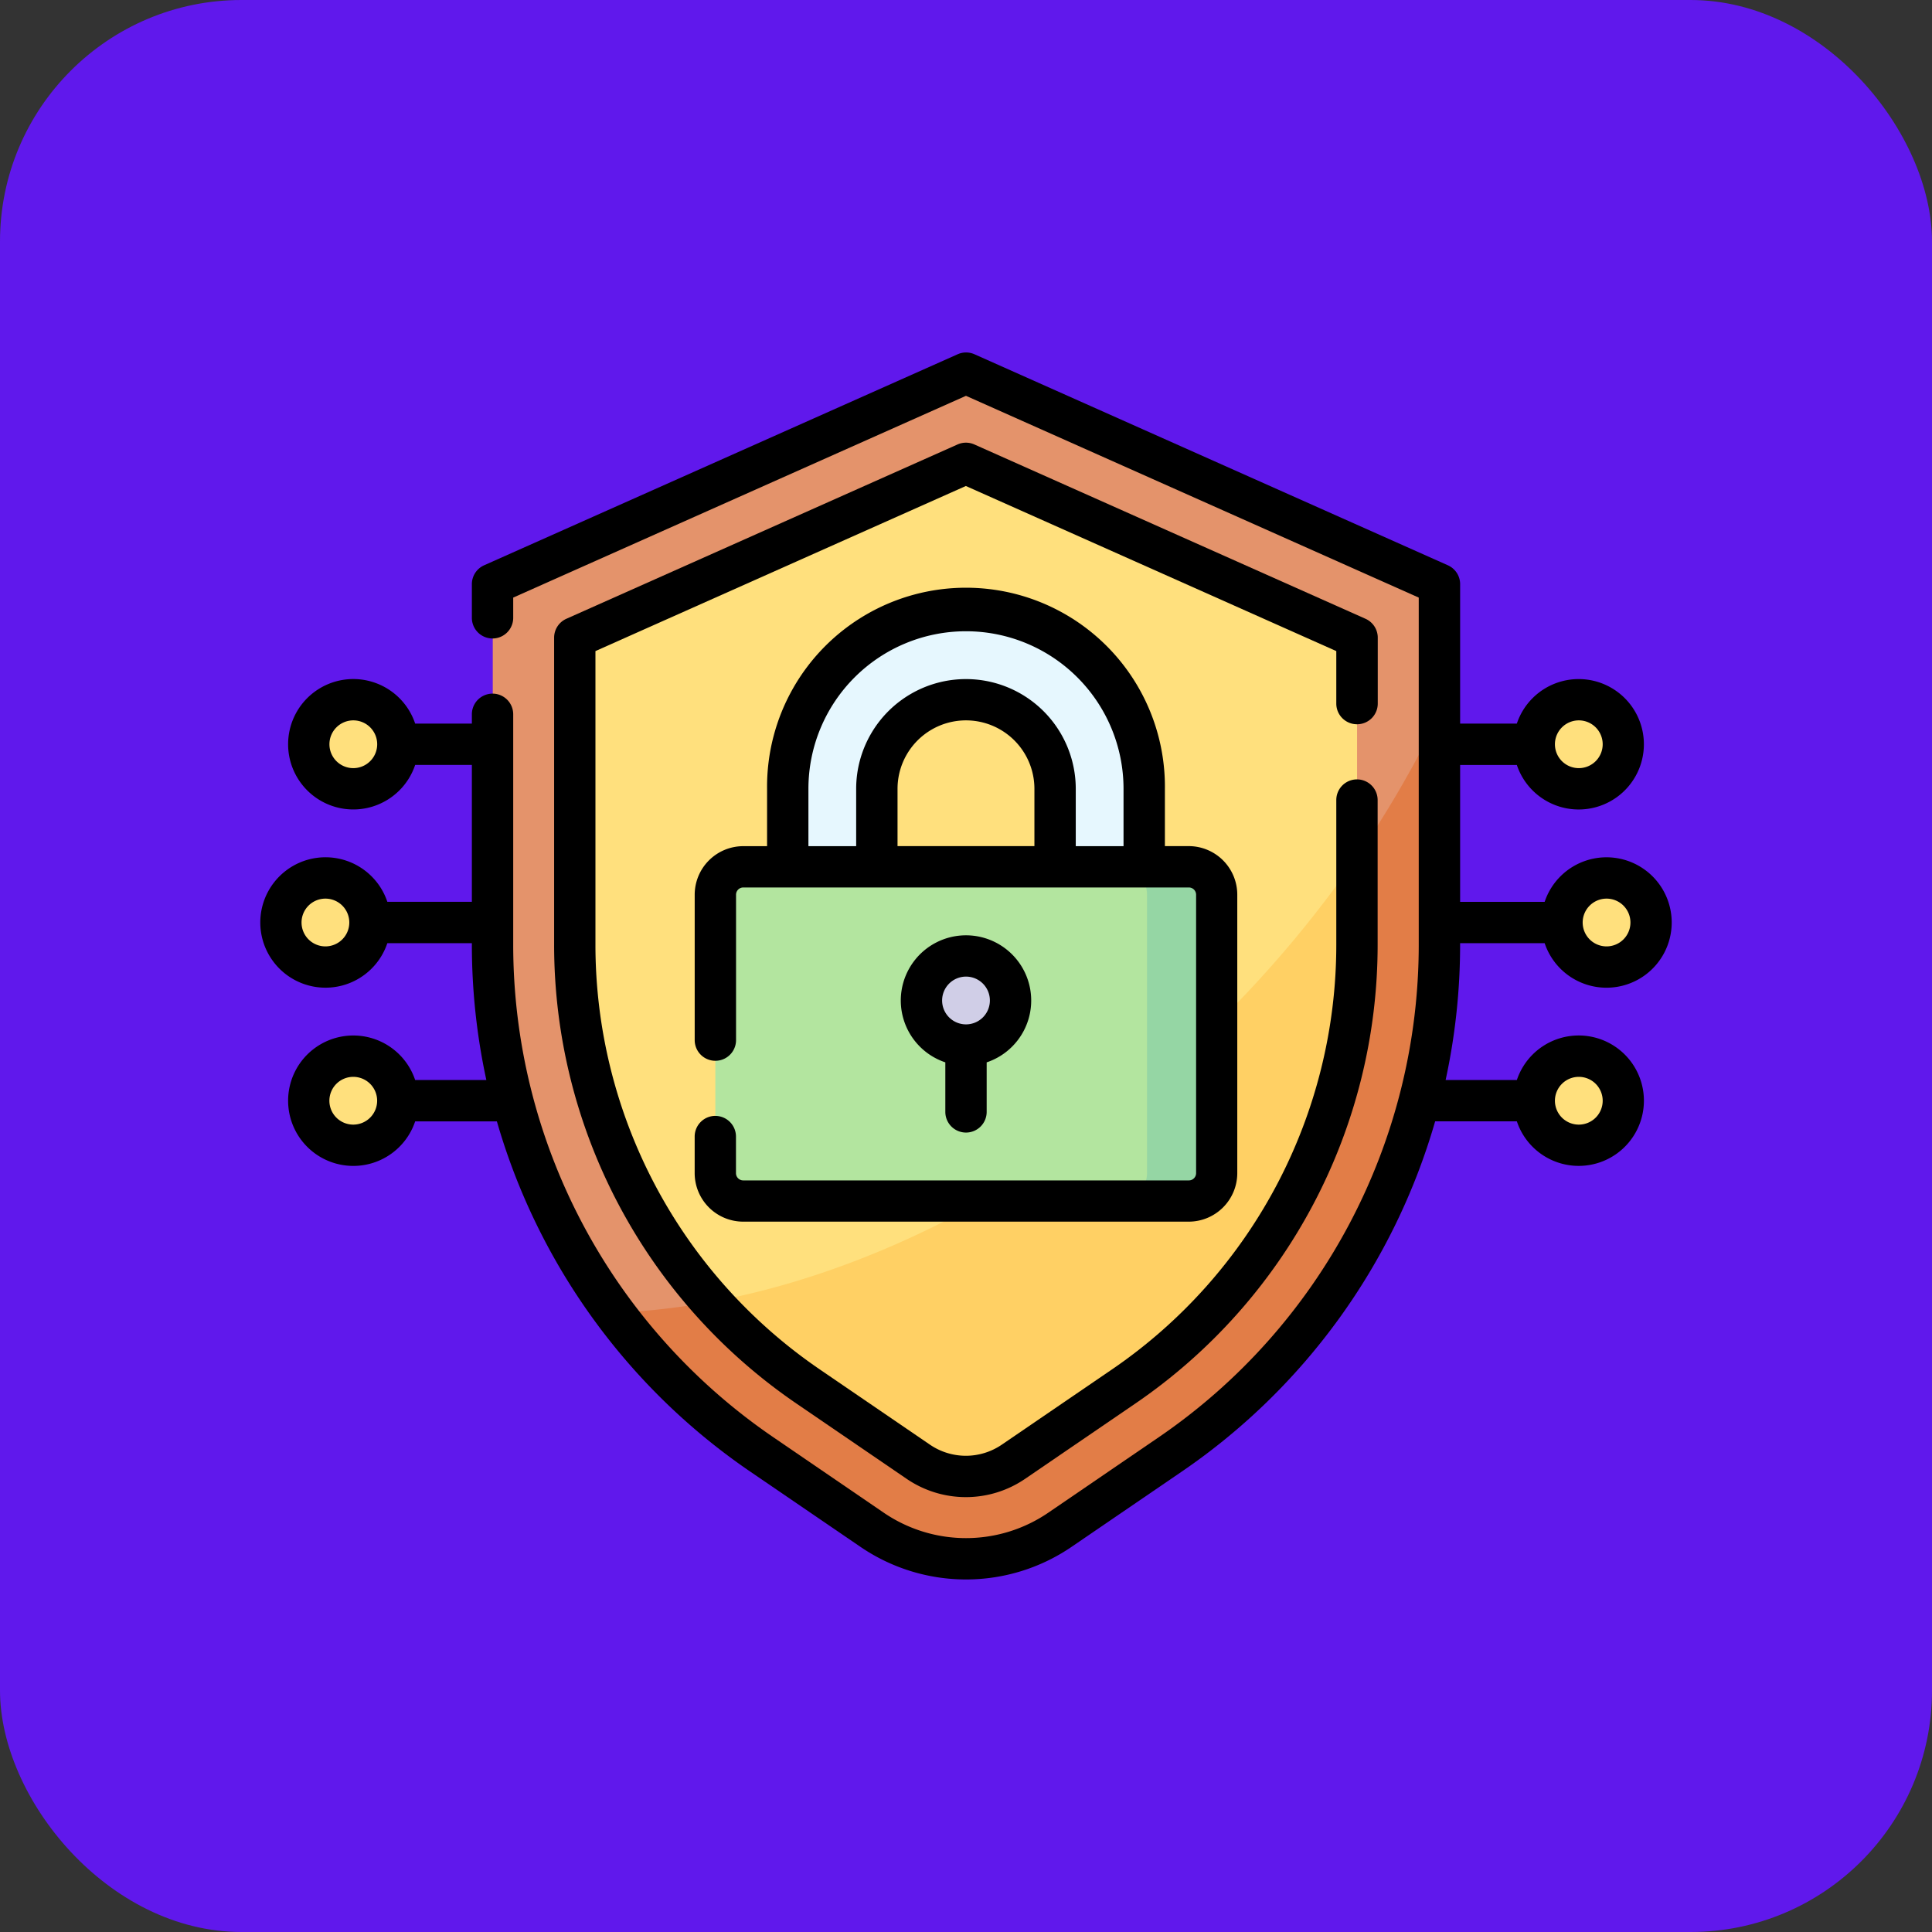 <svg xmlns="http://www.w3.org/2000/svg" width="80" height="80" viewBox="0 0 80 80">
  <rect x="0" y="0" width="80" height="80" fill="#333333" stroke="none"/>
  <g id="Group_1105629" data-name="Group 1105629" transform="translate(-199.711 -651)">
    <rect id="Rectangle_403232" data-name="Rectangle 403232" width="80" height="80" rx="10" transform="translate(199.711 651)" fill="#6018ec"/>
    <g id="Group_1106060" data-name="Group 1106060" transform="translate(210.486 632.117)">
      <g id="Group_1106047" data-name="Group 1106047" transform="translate(9.62 34.336)">
        <g id="Group_1106043" data-name="Group 1106043" transform="translate(0 0)">
          <path id="Path_883226" data-name="Path 883226" d="M107.767,88.872l4.564-3.117a25.571,25.571,0,0,0,11.15-21.116V49.717l-19.6-8.737-19.6,8.737V64.638a25.571,25.571,0,0,0,11.15,21.116l4.564,3.117a6.9,6.9,0,0,0,7.781,0Z" transform="translate(-84.272 -40.98)" fill="#e4936b"/>
        </g>
        <g id="Group_1106044" data-name="Group 1106044" transform="translate(5.04 14.125)">
          <path id="Path_883227" data-name="Path 883227" d="M162.589,164.71a45.354,45.354,0,0,1-8.94,12.527c-7.689,7.689-17.06,11.951-25.229,12.249a25.55,25.55,0,0,0,6.11,5.874l4.564,3.117a6.9,6.9,0,0,0,7.781,0l4.564-3.117a25.571,25.571,0,0,0,11.15-21.116V164.71Z" transform="translate(-128.42 -164.71)" fill="#e27d47"/>
        </g>
        <g id="Group_1106045" data-name="Group 1106045" transform="translate(3.409 3.733)">
          <path id="Path_883228" data-name="Path 883228" d="M130.333,115.628a3.475,3.475,0,0,1-1.968-.608L123.8,111.9a22.148,22.148,0,0,1-9.663-18.3V80.894l16.195-7.217,16.195,7.217V93.6a22.148,22.148,0,0,1-9.663,18.3L132.3,115.02A3.475,3.475,0,0,1,130.333,115.628Z" transform="translate(-114.138 -73.677)" fill="#ffe07d"/>
        </g>
        <g id="Group_1106046" data-name="Group 1106046" transform="translate(9.068 20.018)">
          <path id="Path_883229" data-name="Path 883229" d="M190.435,219.969v-3.64a47.315,47.315,0,0,1-5.53,6.634c-6.451,6.451-14.085,10.488-21.2,11.8a22.172,22.172,0,0,0,4.005,3.51l4.564,3.117a3.489,3.489,0,0,0,3.936,0l4.564-3.117A22.148,22.148,0,0,0,190.435,219.969Z" transform="translate(-163.703 -216.329)" fill="#ffd064"/>
        </g>
      </g>
      <g id="Group_1106048" data-name="Group 1106048" transform="translate(53.903 55.237)">
        <circle id="Ellipse_11809" data-name="Ellipse 11809" cx="1.845" cy="1.845" r="1.845" transform="translate(0 0)" fill="#ffe07d"/>
      </g>
      <g id="Group_1106049" data-name="Group 1106049" transform="translate(52.75 47.856)">
        <circle id="Ellipse_11810" data-name="Ellipse 11810" cx="1.845" cy="1.845" r="1.845" fill="#ffe07d"/>
      </g>
      <g id="Group_1106050" data-name="Group 1106050" transform="translate(52.75 62.617)">
        <circle id="Ellipse_11811" data-name="Ellipse 11811" cx="1.845" cy="1.845" r="1.845" transform="translate(0 0)" fill="#ffe07d"/>
      </g>
      <g id="Group_1106051" data-name="Group 1106051" transform="translate(0.856 55.237)">
        <circle id="Ellipse_11812" data-name="Ellipse 11812" cx="1.845" cy="1.845" r="1.845" transform="translate(0 0)" fill="#ffe07d"/>
      </g>
      <g id="Group_1106052" data-name="Group 1106052" transform="translate(2.009 47.856)">
        <circle id="Ellipse_11813" data-name="Ellipse 11813" cx="1.845" cy="1.845" r="1.845" fill="#ffe07d"/>
      </g>
      <g id="Group_1106053" data-name="Group 1106053" transform="translate(2.009 62.617)">
        <circle id="Ellipse_11814" data-name="Ellipse 11814" cx="1.845" cy="1.845" r="1.845" transform="translate(0 0)" fill="#ffe07d"/>
      </g>
      <g id="Group_1106055" data-name="Group 1106055" transform="translate(21.844 44.166)">
        <g id="Group_1106054" data-name="Group 1106054" transform="translate(0 0)">
          <path id="Path_883230" data-name="Path 883230" d="M206.111,137.7h-3.69V134.47a3.69,3.69,0,1,0-7.38,0V137.7h-3.69V134.47a7.38,7.38,0,1,1,14.761,0Z" transform="translate(-191.35 -127.09)" fill="#e6f7fe"/>
        </g>
      </g>
      <g id="Group_1106056" data-name="Group 1106056" transform="translate(18.846 54.775)">
        <path id="Path_883231" data-name="Path 883231" d="M184.689,233.862H166.238a1.153,1.153,0,0,1-1.153-1.153V221.177a1.153,1.153,0,0,1,1.153-1.153h18.451a1.153,1.153,0,0,1,1.153,1.153v11.532A1.153,1.153,0,0,1,184.689,233.862Z" transform="translate(-165.085 -220.024)" fill="#b3e59f"/>
      </g>
      <g id="Group_1106057" data-name="Group 1106057" transform="translate(35.568 54.775)">
        <path id="Path_883232" data-name="Path 883232" d="M314.442,220.025h-2.883a1.153,1.153,0,0,1,1.153,1.153V232.71a1.153,1.153,0,0,1-1.153,1.153h2.883a1.153,1.153,0,0,0,1.153-1.153V221.178A1.153,1.153,0,0,0,314.442,220.025Z" transform="translate(-311.559 -220.025)" fill="#95d6a4"/>
      </g>
      <g id="Group_1106058" data-name="Group 1106058" transform="translate(27.38 58.466)">
        <circle id="Ellipse_11815" data-name="Ellipse 11815" cx="1.845" cy="1.845" r="1.845" transform="translate(0 0)" fill="#d0cee7"/>
      </g>
      <g id="Group_1106059" data-name="Group 1106059" transform="translate(0 33.48)">
        <path id="Path_883233" data-name="Path 883233" d="M49.686,57.938h3.5a2.7,2.7,0,1,0,0-1.712h-3.5V50.558h2.348a2.7,2.7,0,1,0,0-1.712H49.686V43.072a.856.856,0,0,0-.508-.782l-19.6-8.737a.856.856,0,0,0-.7,0L9.272,42.29a.856.856,0,0,0-.508.782v1.393a.856.856,0,0,0,1.712,0v-.837l18.748-8.355,18.748,8.355V57.994A24.7,24.7,0,0,1,37.2,78.4L32.633,81.52a6.041,6.041,0,0,1-6.815,0L21.253,78.4A24.7,24.7,0,0,1,10.476,57.994V48.461a.856.856,0,1,0-1.712,0v.384H6.416a2.7,2.7,0,1,0,0,1.712H8.764v5.668h-3.5a2.7,2.7,0,1,0,0,1.712h3.5v.056a26.443,26.443,0,0,0,.6,5.612H6.416a2.7,2.7,0,1,0,0,1.712H9.8a26.413,26.413,0,0,0,10.488,14.5l4.564,3.116a7.75,7.75,0,0,0,8.747,0l4.564-3.117a26.413,26.413,0,0,0,10.488-14.5h3.384a2.7,2.7,0,1,0,0-1.712h-2.95a26.444,26.444,0,0,0,.6-5.612v-.056Zm6.063-1.845a.989.989,0,1,1-.989.989A.99.99,0,0,1,55.748,56.093ZM54.6,48.712a.989.989,0,1,1-.989.989A.99.99,0,0,1,54.6,48.712ZM3.855,50.69a.989.989,0,1,1,.989-.989A.99.99,0,0,1,3.855,50.69ZM2.7,58.071a.989.989,0,1,1,.989-.989A.99.99,0,0,1,2.7,58.071Zm1.153,7.38a.989.989,0,1,1,.989-.989A.99.99,0,0,1,3.855,65.451ZM54.6,63.473a.989.989,0,1,1-.989.989A.99.99,0,0,1,54.6,63.473Z" transform="translate(0 -33.48)"/>
        <path id="Path_883234" data-name="Path 883234" d="M139.886,77.839a.856.856,0,0,0,.856-.856v-2.73a.856.856,0,0,0-.508-.782L124.04,66.254a.856.856,0,0,0-.7,0l-16.195,7.217a.856.856,0,0,0-.508.782V86.961a23,23,0,0,0,10.037,19.008l4.563,3.117a4.349,4.349,0,0,0,4.9,0l4.563-3.117a23,23,0,0,0,10.037-19.008V80.978a.856.856,0,0,0-1.712,0v5.983a21.292,21.292,0,0,1-9.29,17.594l-4.563,3.116a2.637,2.637,0,0,1-2.971,0l-4.563-3.117a21.292,21.292,0,0,1-9.29-17.594V74.809l15.338-6.836,15.339,6.836v2.174a.856.856,0,0,0,.856.856Z" transform="translate(-94.467 -62.446)"/>
        <path id="Path_883235" data-name="Path 883235" d="M158.446,141.368a.856.856,0,0,0-.856.856v1.515a2.012,2.012,0,0,0,2.009,2.009h18.45a2.012,2.012,0,0,0,2.009-2.009V132.208a2.012,2.012,0,0,0-2.009-2.01h-.988v-2.372a8.237,8.237,0,1,0-16.473,0V130.2H159.6a2.012,2.012,0,0,0-2.009,2.01v6.021a.856.856,0,0,0,1.712,0v-6.021a.3.3,0,0,1,.3-.3h18.45a.3.3,0,0,1,.3.3V143.74a.3.3,0,0,1-.3.3H159.6a.3.3,0,0,1-.3-.3v-1.515a.856.856,0,0,0-.856-.856Zm3.854-13.543a6.524,6.524,0,1,1,13.048,0V130.2h-1.978v-2.372a4.546,4.546,0,1,0-9.093,0V130.2H162.3Zm9.358,2.372H165.99v-2.372a2.834,2.834,0,1,1,5.668,0Z" transform="translate(-139.6 -109.759)"/>
        <path id="Path_883236" data-name="Path 883236" d="M235.038,253.02a.856.856,0,0,0,.856-.856v-2.051a2.7,2.7,0,1,0-1.712,0v2.051A.856.856,0,0,0,235.038,253.02Zm0-6.458a.989.989,0,1,1-.989.989A.99.99,0,0,1,235.038,246.562Z" transform="translate(-205.813 -220.72)"/>
      </g>
    </g>
  </g>
</svg>
